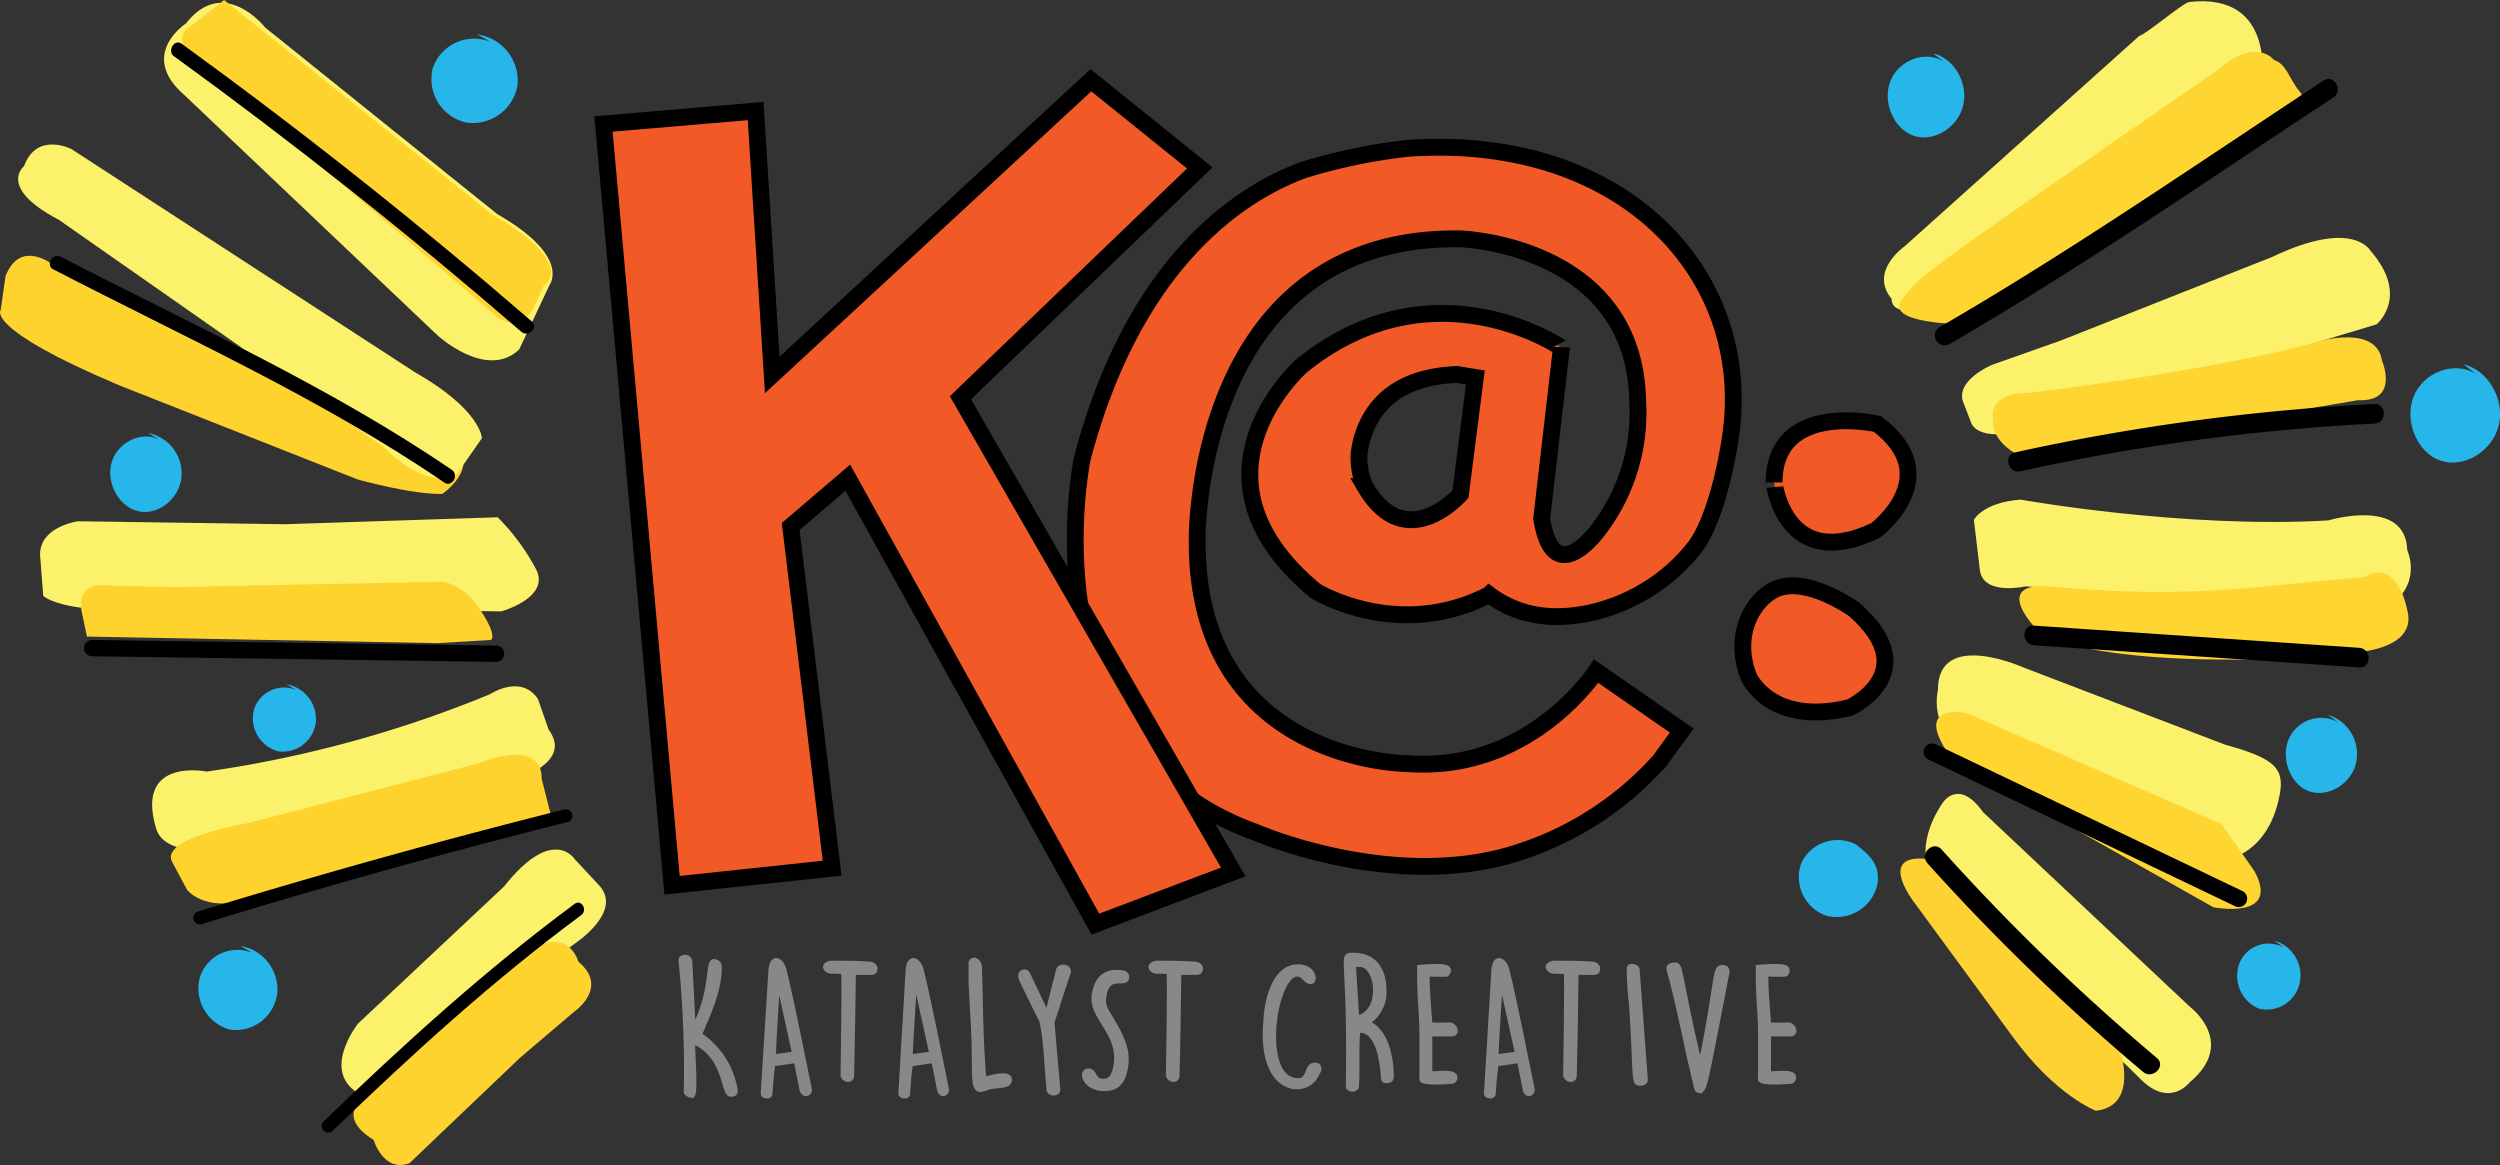 <svg id="Layer_1" data-name="Layer 1" xmlns="http://www.w3.org/2000/svg" viewBox="0 0 330.92 154.21">
  <rect x="0" y="0" width="330.92" height="154.21" fill="#333333" stroke="none"/>
  <title>logo-katalyst</title>
  <path d="M262.5,107.51l27.4,25.78s6.28,4.71-.08,10c0,0-2.69,3.55-6.68-.65l-27.57-27s-2.3-3.44,1.48-9.23C257.05,106.4,259.15,102.8,262.5,107.51Z" fill="#fcf16a"/>
  <path d="M256.9,114l22.77,22.12s4.59,10.11-2.23,10.91c0,0-5.37-2-11.06-9.85l-12.94-17.65S247.43,111.92,256.9,114Z" fill="#ffd233"/>
  <path d="M255.14,114.28a284.93,284.93,0,0,0,28.53,27.6c1.26,1.06,3.11-.76,1.83-1.84A282.63,282.63,0,0,1,257,112.44c-1.12-1.24-3,.6-1.84,1.84Z"/>
  <path d="M172.32,48.4S155.7,63,174.12,78.22c0,0,10.86,6.76,23,.49a14.41,14.41,0,0,0,7.07,2.8c5.87.7,14.61-1.93,20.19-9.14,1.36-1.76,3.34-6.18,4.61-14.08,3.47-21.62-13.89-40.68-42.71-38.65a75.36,75.36,0,0,0-13.68,2.84c-7.83,2.85-22.33,11.61-29.34,38.21,0,0-8,38.36,22.92,49.47,0,0,17.18,7.52,33.17,3.17a42.57,42.57,0,0,0,20.35-12.63l2.91-4-11.33-7.86s-8.78,13.52-25.05,12.23c0,0-28.11-.06-27.76-29.92,0,0-.23-40.06,34.87-39.53,0,0,23,.75,23.43,21.39a25.41,25.41,0,0,1-5,16.85s-6.12,8.76-7.7-1.23l2.61-22.61S189.7,34.39,172.32,48.4Zm21,17s-7.21,8.27-12.64-1a9.3,9.3,0,0,1-.78-4.36c.48-3.75,2.8-10.11,13-10.47l2.39.4Z" fill="#f15a26" stroke="#000" stroke-miterlimit="10" stroke-width="2.23"/>
  <path d="M248.28,70.2s9.51-7.1.21-14.09c0,0-13.64-3.11-13.66,7.75C234.83,63.86,236.21,76,248.28,70.2Z" fill="#f15a26" stroke="#000" stroke-miterlimit="10" stroke-width="2.23"/>
  <path d="M231.51,89.65s2.91,6.58,13.37,4c0,0,10.05-4.7.53-13,0,0-6.74-4.85-10.83-2.44C231.39,80.08,229.51,84.82,231.51,89.65Z" fill="#f15a26" stroke="#000" stroke-miterlimit="10" stroke-width="2.23"/>
  <path d="M35.69,47.69,7.14,35.14S2.71,31.46.73,36.56L.1,41s-2.34,2.39,15.67,10L47.36,63.47s7.13,2,11.19,1.91c0,0,5-3.44,1.62-6.45Z" fill="#ffd32d"/>
  <polygon points="100.02 14.7 79.88 16.41 88.96 117.18 110.15 114.92 104.66 69.69 112.22 63.23 144.99 122.32 163.24 115.42 127.13 52.65 158.81 22.23 144.4 10.62 102.22 49.63 100.02 14.7" fill="#f15a26" stroke="#000" stroke-miterlimit="10" stroke-width="2.23"/>
  <path d="M35.12,3.66s-5.49-7-10.5-.56c0,0-6.38,4.13-.23,9.47L57.88,44.36s6.49,6,10.84,1.91l4-8.5s3-3.75-6.86-9.4Z" fill="#fcf16a"/>
  <path d="M29.67,0,25.31,3.43S21.6,5.16,27.05,8.82L65,41.24s2.74,3.35,5.41-.06L72,37.78s4.7-2.75-6.87-9.4Z" fill="#ffd32d"/>
  <path d="M23.08,7.48Q46.8,24.69,69,43.91c.94.81,2.32-.56,1.37-1.38C55.49,29.65,40,17.37,24.06,5.8c-1-.73-2,1-1,1.68Z"/>
  <path d="M50.82,59.18s5.37,5.79,9.58,3.7L63.79,58s-.09-3.74-8.9-8.75L9.44,19.72S4.86,17.38,3.18,22c0,0-3.58,2.8,4.6,7.09Z" fill="#fcf16a"/>
  <path d="M7.09,35.67c17.37,9,35.51,17.12,51.72,28.2,1,.71,2-1,1-1.67C43.58,51.11,25.44,43,8.07,34c-1.11-.58-2.09,1.1-1,1.68Z"/>
  <path d="M37.74,69.39,10.33,69s-5.4.74-5,4.79l.39,5.07s2.74,3,19,1.49l41.62.58s6.41-1.76,4.68-5.46a28.47,28.47,0,0,0-5.15-7Z" fill="#fcf16a"/>
  <path d="M58.46,77l-35.18.71-10.15-.23s-3,0-2.33,3.41l.71,3.37,46.36.87,7.1-.42s1-.34-1.4-4S58.46,77,58.46,77Z" fill="#ffd32d"/>
  <path d="M12.21,86.87l53.45.74a1.08,1.08,0,0,0,0-2.16l-53.45-.74a1.08,1.08,0,0,0,0,2.16Z"/>
  <path d="M64.79,91.92a156,156,0,0,1-37.44,10.21s-9.5-1.93-6.69,7.51c2,6.84,23-.24,23-.24l18.22-4.59s15.2-2.19,10.74-8.23l-1.39-4S69.5,89.17,64.79,91.92Z" fill="#fcf16a"/>
  <path d="M63.2,101.08,32.61,109s-11.28,1.86-9.87,5l2,3.74s2.65,3.8,10.6.53c1.82-.76,37.79-9.54,37.79-9.54L71.68,103S72.29,97.6,63.2,101.08Z" fill="#ffd32d"/>
  <path d="M26.61,122.35q24.09-7.41,48.53-13.54a.86.86,0,0,0-.45-1.66q-24.45,6.13-48.54,13.53a.87.87,0,0,0,.46,1.67Z"/>
  <path d="M79.31,117.2l-3.19-3.42s-2.88-4.69-9.4,3.56L47.4,135.48s-5.59,7,1.05,9.74l27.79-20.43S82.49,120.63,79.31,117.2Z" fill="#fcf16a"/>
  <path d="M68.85,140,76,133.92s4.69-3.2.56-6.62c0,0-1.31-5-6.94-1.18L48.13,145.23s-3.75,2.55,1.32,5.65c0,0,1.31,4.39,4.75,3.09Z" fill="#ffd32d"/>
  <path d="M76.07,119.64c-11.82,8.75-22.65,18.6-33.23,28.8-.8.78.42,2,1.22,1.22,10.47-10.1,21.18-19.87,32.88-28.53.89-.66,0-2.16-.87-1.49Z"/>
  <path d="M64.93,5.54A5.79,5.79,0,0,0,57.29,9a5.91,5.91,0,0,0,4.36,7.21,6,6,0,0,0,6.86-5,6.18,6.18,0,0,0-5.32-6.65" fill="#26b6ea"/>
  <path d="M21.06,58.19c-2.36-1.19-5.53.36-6.29,3.06s1,5.88,3.59,6.43,5.32-1.63,5.65-4.43a5.42,5.42,0,0,0-4.39-5.92" fill="#26b6ea"/>
  <path d="M39.19,91.32a4.18,4.18,0,0,0-5.58,2.62,4.55,4.55,0,0,0,3.19,5.51,4.43,4.43,0,0,0,5-3.79,4.67,4.67,0,0,0-3.88-5.08" fill="#26b6ea"/>
  <path d="M33.44,126.14a5.21,5.21,0,0,0-7,3.27,5.67,5.67,0,0,0,4,6.88,5.53,5.53,0,0,0,6.25-4.73,5.83,5.83,0,0,0-4.85-6.34" fill="#26b6ea"/>
  <path d="M283.16,4.76l-31,27.8s-4.82,3.31-1.77,7c0,0-.37,3.82,8.34-.84s40.62-27.46,40.62-27.46,2.15-12.3-9.54-11C289,.32,284.12,4.52,283.16,4.76Z" fill="#fcf16a"/>
  <path d="M301,7.94s-2.34-3.15-7.45,1.33c-37.45,25.85-39.63,27.17-41.9,30.53-2,3,7.9,3.11,7.9,3.11l33.69-21.36,8.64-4.43s4.89-2.18,2.42-5.13C303.12,10.56,302.59,8.38,301,7.94Z" fill="#ffd531"/>
  <path d="M258,45.57c17.43-10.09,34-21.59,50.85-32.66,1.38-.91.09-3.16-1.31-2.23-16.81,11.06-33.42,22.56-50.85,32.65A1.3,1.3,0,0,0,258,45.57Z"/>
  <path d="M300.79,34l-28,11.07-9.1,3.22s-5.18,2.14-3.72,5.21l.94,2.43s.62,2.7,7.23,1l46.45-14s4.46-3.68-.82-9.75C313.75,33.19,311.53,28.88,300.79,34Z" fill="#fcf16a"/>
  <path d="M268.59,52s24.59-2.9,38.45-6.84c0,0,7.53-2.2,8.25,2.55,0,0,2.4,5.51-3.15,5.26l-38.36,6.46-6.29,1c-4.19-2.16-3.64-4.75-3.64-4.75S262.73,52,268.59,52Z" fill="#ffd531"/>
  <path d="M267.44,66.13S289,70,308.18,68.89c0,0,10.26-3.12,10.46,3.93,0,0,2.19,4.61-2.79,7.64l-47.76-2.84s-5.39,1.24-6-2l-.81-6.81S262.42,66.53,267.44,66.13Z" fill="#fcf16a"/>
  <path d="M313,76.38c-13,1-22.44,3.11-42.29,1.2,0,0-6.39-.61-1.67,5.11s34.66,5.1,43.3,3.59c0,0,7.37-.46,6.37-5.25C317.12,73.38,313,76.38,313,76.38Z" fill="#ffd531"/>
  <path d="M267.94,88.39s-11.51-5.21-11.42,3c0,0-1.83,6.85,6.74,9.14L293.6,114s6.59-.15,8.17-8.88c.63-3.45-.71-4.75-7.27-6.56Z" fill="#fcf16a"/>
  <path d="M260.33,94.39s-7.75-1.62-1.77,6.28L293,120.1s8.91,1.74,5.44-4.75l-4.38-6.28Z" fill="#ffd531"/>
  <line x1="255.74" y1="99.52" x2="296.34" y2="118.95" fill="none" stroke="#000" stroke-linecap="round" stroke-miterlimit="10" stroke-width="2.23"/>
  <path d="M269.22,85.41l43.07,2.93c1.66.11,1.66-2.48,0-2.59l-43.07-2.94c-1.67-.11-1.66,2.48,0,2.6Z"/>
  <path d="M267.44,62.38a284.44,284.44,0,0,1,46.85-6.31c1.66-.08,1.67-2.67,0-2.59a288.51,288.51,0,0,0-47.54,6.4c-1.62.36-.94,2.86.69,2.5Z"/>
  <path d="M245.74,111.82a5.31,5.31,0,0,0-7.29,2.38,5.42,5.42,0,0,0,3.26,7,5.51,5.51,0,0,0,6.72-3.85c.67-2.81-1.06-4.24-2.69-5.51" fill="#26b6ea"/>
  <path d="M309.48,95.59A4.68,4.68,0,0,0,302.89,98c-1,2.6.4,6,2.89,6.78s5.46-1.06,6.09-3.8a5.42,5.42,0,0,0-3.73-6.36" fill="#26b6ea"/>
  <path d="M327.76,49.51c-2.8-1.8-7-.29-8.28,3S320,60,323.12,61s6.86-1.32,7.65-4.77-1.49-7.29-4.69-8" fill="#26b6ea"/>
  <path d="M257.31,8.16c-2.39-1.55-5.95-.25-7.07,2.54s.43,6.4,3.1,7.28,5.87-1.13,6.54-4.08-1.27-6.23-4-6.83" fill="#26b6ea"/>
  <path d="M302.27,125.41a4.14,4.14,0,0,0-5.84,2.1,4.71,4.71,0,0,0,2.57,6,4.46,4.46,0,0,0,5.4-3.36,4.81,4.81,0,0,0-3.32-5.64" fill="#26b6ea"/>
  <path d="M90.09,127.07c0-.44,1.14-.71,1.27.2l.44,8.8c2.63-4.93,1.74-8.85,2.71-8.85.64.11.75.38.75.88,0,2.93-1.4,6-2.62,8.85a10.89,10.89,0,0,1,4.71,7.26c.13.66-.35.68-.62.68-1.14,0-.5-5-5-7,0,2.1.46,7.15-.13,7.15a1,1,0,0,1-.81-.44A145.66,145.66,0,0,0,90.09,127.07Z" fill="#888" stroke="#888" stroke-miterlimit="10" stroke-width="0.56"/>
  <path d="M102,128.41c.14-2,1.46-1.5,1.83,0,.55,2.2,1,4.2,3.37,15.86,0,.49-.66.86-1.06.16l-.79-4-3,.44c-.18,1-.33,3-.38,3.91,0,.53-1,.4-1,0Zm.38,11.44,2.75-.39-2.16-9.8C103,129.81,102.41,138.81,102.41,139.85Z" fill="#888" stroke="#888" stroke-miterlimit="10" stroke-width="0.56"/>
  <path d="M111.6,128.65l-1.76-.06c-.7-.2-1-.88.11-1.15,1.72,0,3.39,0,5.17.13,1,.09.93,1.19.29,1.19l-2.4,0s-.11,9.14-.24,13.77c-.18.66-1.08.46-1.23-.15C111.54,142.24,111.76,128.82,111.6,128.65Z" fill="#888" stroke="#888" stroke-miterlimit="10" stroke-width="0.56"/>
  <path d="M120.16,128.41c.13-2,1.45-1.5,1.83,0,.55,2.2,1,4.2,3.36,15.86,0,.49-.66.86-1,.16l-.79-4-3,.44c-.17,1-.32,3-.37,3.91,0,.53-1,.4-1,0Zm.37,11.44,2.76-.39-2.16-9.8C121.12,129.81,120.53,138.81,120.53,139.85Z" fill="#888" stroke="#888" stroke-miterlimit="10" stroke-width="0.56"/>
  <path d="M129.69,127.82c.17,5,.15,10,.59,15,1-.27,3.39-.94,3.39.09s-1.67.71-2.95,1.08a4.15,4.15,0,0,1-.94.28c-1.22,0-.66-2.56-1-8.67l-.29-5.43v-2.79C128.82,126.72,129.5,127.12,129.69,127.82Z" fill="#888" stroke="#888" stroke-miterlimit="10" stroke-width="0.56"/>
  <path d="M137.83,135.1c-.4-.79-2.27-4.56-2.62-5.35-.57-1.25.66-1.43.88-.81l2.51,5.28,1.47-5.83c.09-.62,1.41-.57,1.41.15v.09l-2.18,6.69.77,8.93c0,.65-1.13.63-1.25.07C138.51,141.55,138.47,137.54,137.83,135.1Z" fill="#888" stroke="#888" stroke-miterlimit="10" stroke-width="0.56"/>
  <path d="M144.14,141.7c.82.13.66,1.21,1.54,1.34,1.43.24,1.76-.77,2-2,.7-4.38-3.4-6.25-2.88-9.46.31-1.74,1.14-2.92,3-2.92.82,0,1.52.09,1.38.83-.19,1.08-2.53-.75-3,2.33-.24,1.41.33,2,1.08,3.26,1.16,2,2.17,3.83,1.78,6.21-.31,1.8-1.06,2.86-2.84,2.86C143.59,144.19,142.78,141.7,144.14,141.7Z" fill="#888" stroke="#888" stroke-miterlimit="10" stroke-width="0.56"/>
  <path d="M154.68,128.65l-1.76-.06c-.7-.2-1-.88.11-1.15,1.72,0,3.39,0,5.17.13,1,.09.93,1.19.29,1.19l-2.4,0s-.11,9.14-.24,13.77c-.18.66-1.08.46-1.24-.15C154.62,142.24,154.84,128.82,154.68,128.65Z" fill="#888" stroke="#888" stroke-miterlimit="10" stroke-width="0.56"/>
  <path d="M171.77,127.93h.16c2.14.1,2.26,2.06,1.56,2.06s-.93-1-1.78-1c-3,0-5.08,13.82,0,14h.11c1.58,0,1-2.05,2.22-2.05h.07a.48.48,0,0,1,.52.49c0,.39-.13.39-.33.85-1.41,3-7.76,2.55-6.77-7.3C167.59,132.85,168.54,127.93,171.77,127.93Z" fill="#888" stroke="#888" stroke-miterlimit="10" stroke-width="0.56"/>
  <path d="M179.12,126.39c3,0,4.12,2.17,4.12,4.7a4.77,4.77,0,0,1-2.18,4.27c2.53,1.12,3.15,4.71,3.15,7.18,0,.39-.25.55-.64.55s-.38,0-.49-.36c-.11-1.65-.52-6.31-3.08-6.31l-.22,0c-.24,2.49,0,5-.19,7.5a.71.71,0,0,1-1.17,0C178.72,126.27,177.25,126.39,179.12,126.39Zm.51,8.31c3.49-.69,2.79-7,.35-7-.09,0-.77,0-.77.17Z" fill="#888" stroke="#888" stroke-miterlimit="10" stroke-width="0.56"/>
  <path d="M188.17,137.39c0-3.15-.31-5.17-.31-8.32V128c3.52-.29,3.91,0,3.91.44a.76.76,0,0,1-.26.55c-2.32.1-2.55-.17-2.55.17,0,2.34.22,4,.35,6.45a24,24,0,0,0,2.55,0c.75,0,1.26,1.3.24,1.3h-2.79l0,5.15c.53.13,3.33-.42,3.33.55a.54.54,0,0,1-.42.57c-2.58.2-4.06.11-4.07-.33C188.19,142.82,188.16,137,188.17,137.39Z" fill="#888" stroke="#888" stroke-miterlimit="10" stroke-width="0.56"/>
  <path d="M197.69,128.41c.13-2,1.45-1.5,1.83,0,.55,2.2,1,4.2,3.36,15.86,0,.49-.66.86-1,.16l-.79-4-3,.44c-.18,1-.33,3-.38,3.91,0,.53-1,.4-1,0Zm.38,11.44,2.75-.39-2.16-9.8C198.65,129.82,198.07,138.79,198.07,139.85Z" fill="#888" stroke="#888" stroke-miterlimit="10" stroke-width="0.56"/>
  <path d="M207.26,128.65l-1.76-.06c-.7-.2-1-.88.11-1.15,1.72,0,3.39,0,5.17.13,1,.09.92,1.19.29,1.19l-2.4,0s-.11,9.14-.24,13.77c-.18.66-1.08.46-1.24-.15C207.19,142.24,207.42,128.82,207.26,128.65Z" fill="#888" stroke="#888" stroke-miterlimit="10" stroke-width="0.56"/>
  <path d="M216.76,128.37c0,.11,1.08,14.48,1.08,14.58,0,.36-.37.49-.75.49-1,0-.54-.94-1.18-10.5a47.34,47.34,0,0,1-.31-4.75C215.62,127.64,216.72,127.84,216.76,128.37Z" fill="#888" stroke="#888" stroke-miterlimit="10" stroke-width="0.56"/>
  <path d="M220.86,128.28l0-.13c0-.33.42-.44.71-.47,1.12,0,.38.12,3.5,13.4,2.39-12.12,1.78-13,2.9-13.07.35,0,.68.14.7.58-3,15.46-2.88,15.17-3.54,15.84-.22-.05-.44,0-.57-.31C223.23,138.86,222.31,133.51,220.86,128.28Z" fill="#888" stroke="#888" stroke-miterlimit="10" stroke-width="0.56"/>
  <path d="M233,137.39c0-3.15-.31-5.17-.31-8.32V128c3.52-.29,3.92,0,3.92.44,0,.15-.11.48-.27.55-2.32.1-2.55-.17-2.55.17,0,2.34.22,4,.35,6.45a24,24,0,0,0,2.55,0c.75,0,1.26,1.3.25,1.3h-2.8l0,5.15c.52.13,3.32-.42,3.32.55a.53.53,0,0,1-.42.57c-2.58.2-4.06.11-4.07-.33C233,142.72,233,137,233,137.39Z" fill="#888" stroke="#888" stroke-miterlimit="10" stroke-width="0.56"/>
</svg>
